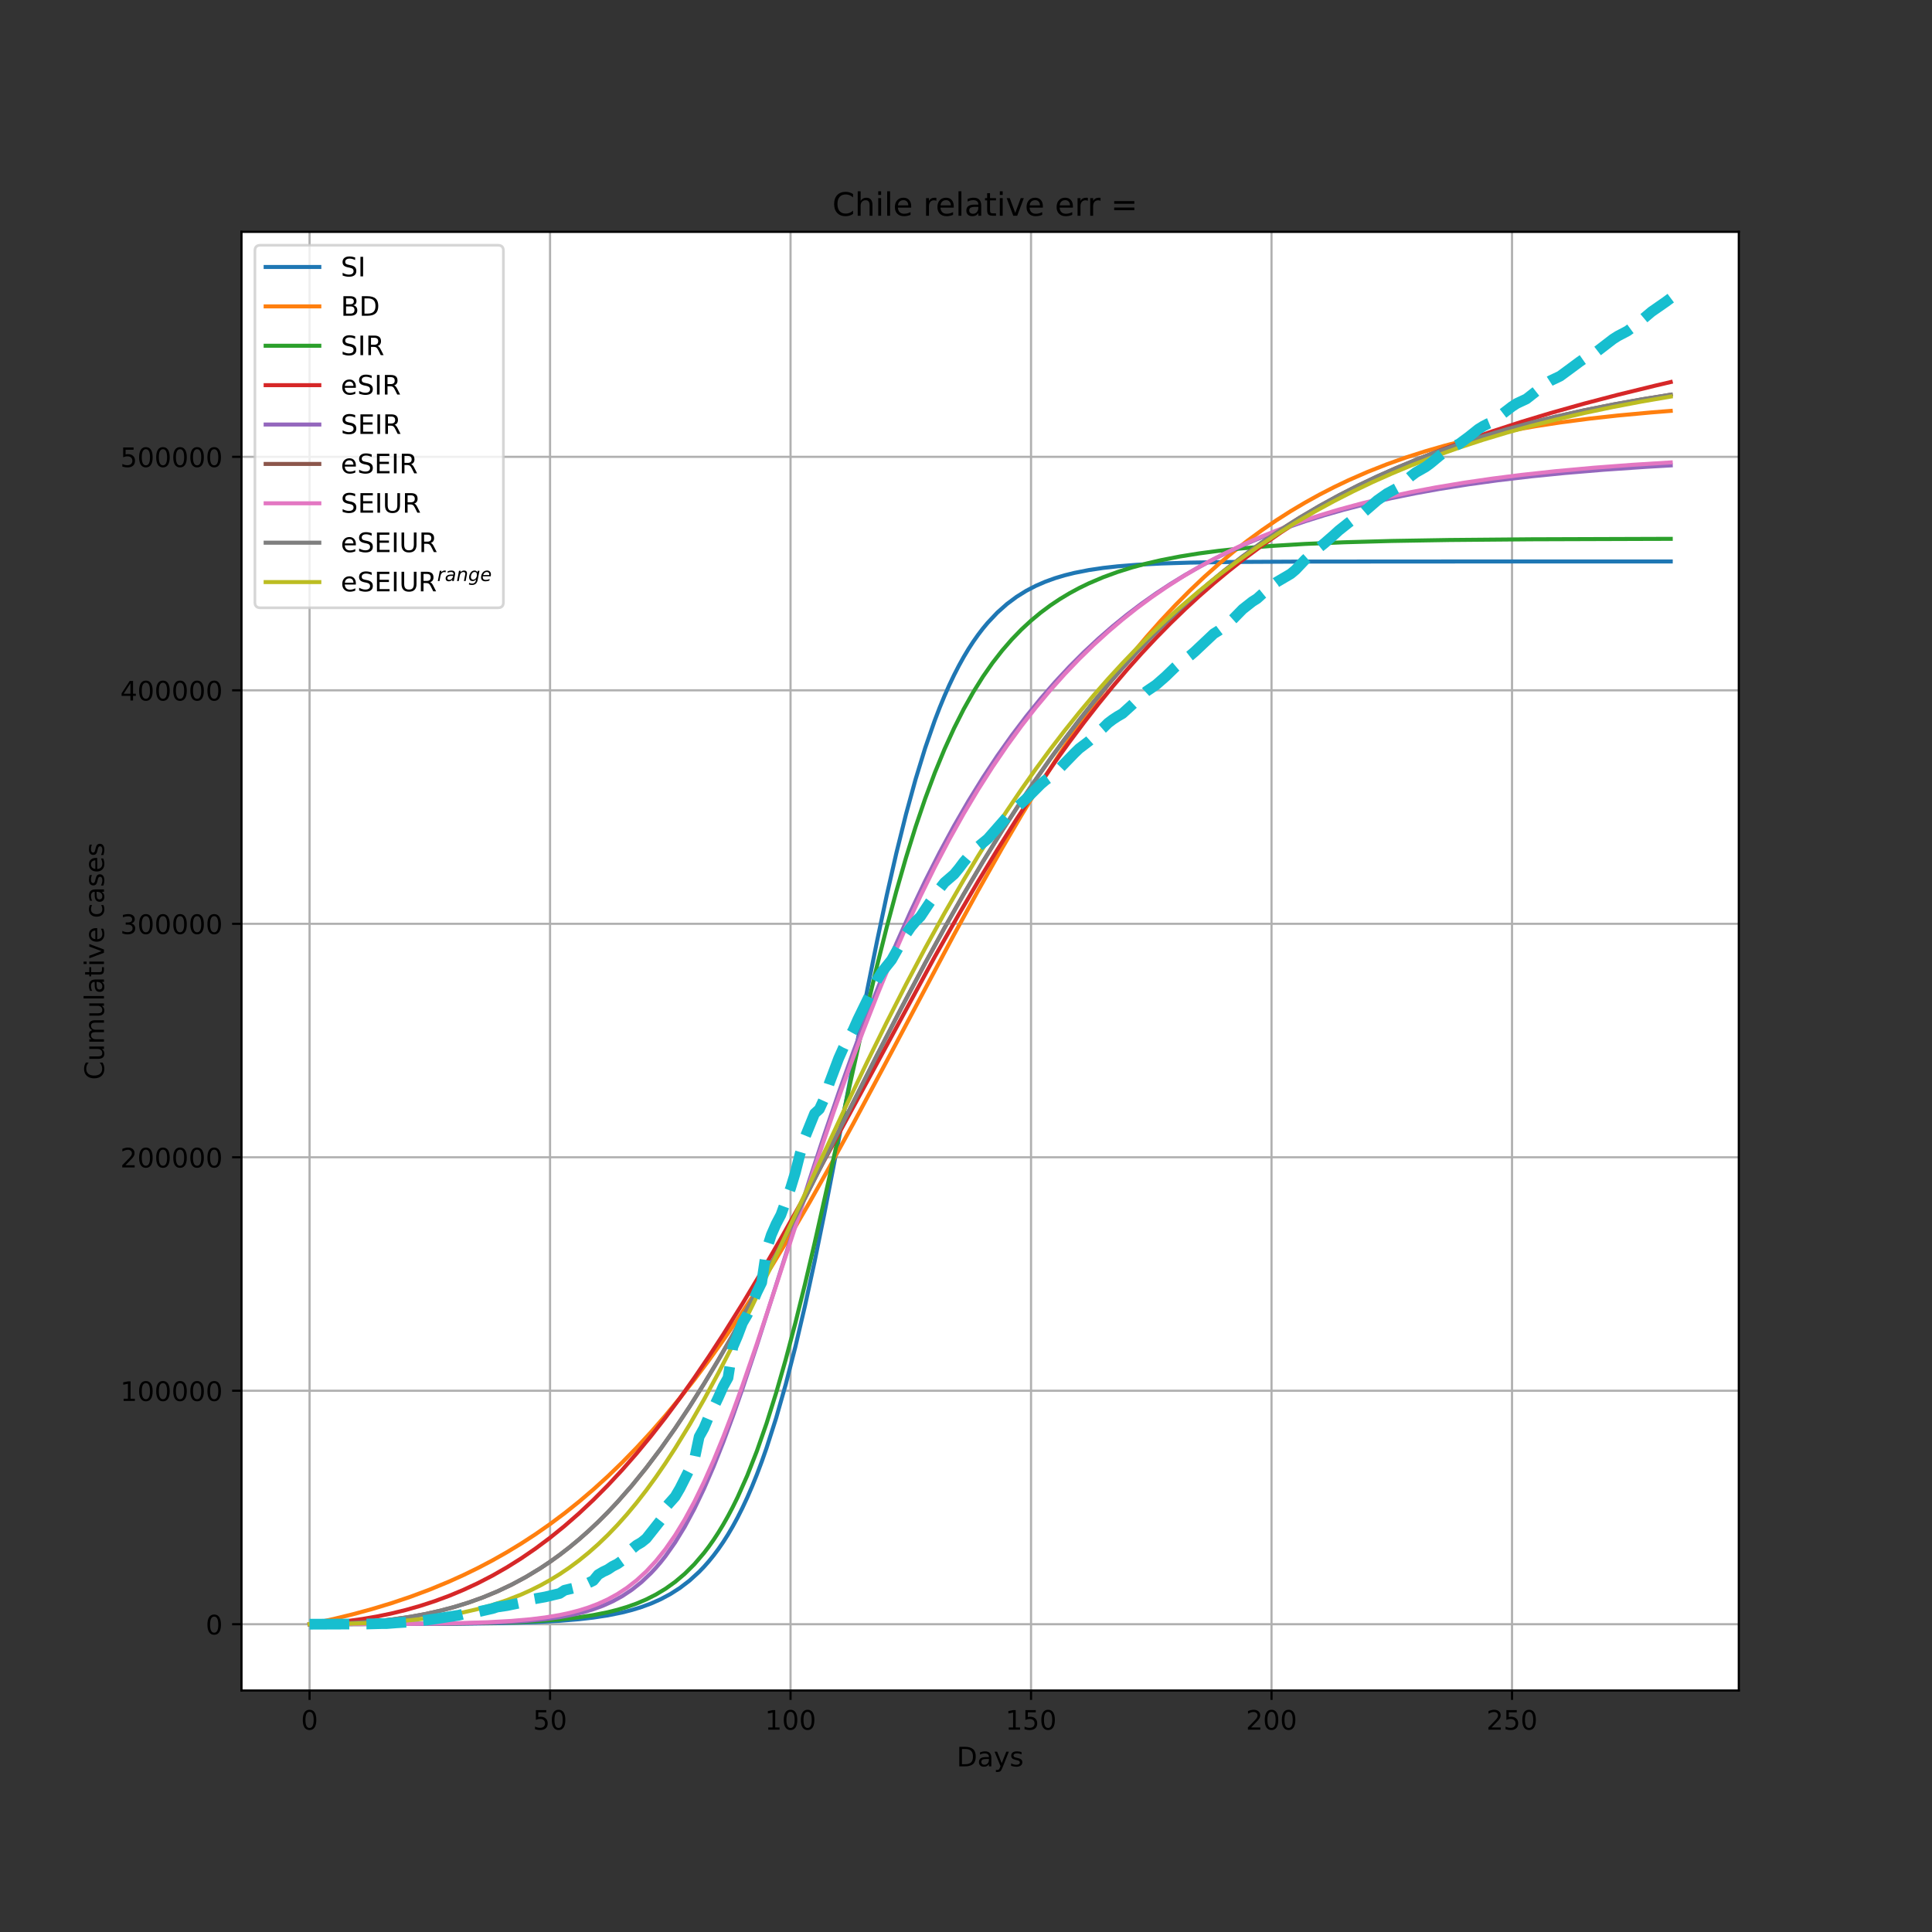 <?xml version="1.0" encoding="utf-8" standalone="no"?>
<!DOCTYPE svg PUBLIC "-//W3C//DTD SVG 1.1//EN"
  "http://www.w3.org/Graphics/SVG/1.1/DTD/svg11.dtd">
<!-- Created with matplotlib (https://matplotlib.org/) -->
<svg height="720pt" version="1.1" viewBox="0 0 720 720" width="720pt" xmlns="http://www.w3.org/2000/svg" xmlns:xlink="http://www.w3.org/1999/xlink">
 <rect x="0" y="0" width="720" height="720" fill="#333333" stroke="none"/>
 <defs>
  <style type="text/css">*{stroke-linecap:butt;stroke-linejoin:round;}</style>
 </defs>
 <g id="figure_1">
  <g id="patch_1">
   <path d="M 0 720 
L 720 720 
L 720 0 
L 0 0 
z
" style="fill:none;"/>
  </g>
  <g id="axes_1">
   <g id="patch_2">
    <path d="M 90 630 
L 648 630 
L 648 86.4 
L 90 86.4 
z
" style="fill:#ffffff;"/>
   </g>
   <g id="matplotlib.axis_1">
    <g id="xtick_1">
     <g id="line2d_1">
      <path clip-path="url(#pf7edc4fdec)" d="M 115.364 630 
L 115.364 86.4 
" style="fill:none;stroke:#b0b0b0;stroke-linecap:square;stroke-width:0.8;"/>
     </g>
     <g id="line2d_2">
      <defs>
       <path d="M 0 0 
L 0 3.5 
" id="m5876a53a1b" style="stroke:#000000;stroke-width:0.8;"/>
      </defs>
      <g>
       <use style="stroke:#000000;stroke-width:0.8;" x="115.364" xlink:href="#m5876a53a1b" y="630"/>
      </g>
     </g>
     <g id="text_1">
      <!-- 0 -->
      <g transform="translate(112.182 644.598)scale(0.1 -0.1)">
       <defs>
        <path d="M 31.781 66.406 
Q 24.172 66.406 20.328 58.906 
Q 16.5 51.422 16.5 36.375 
Q 16.5 21.391 20.328 13.891 
Q 24.172 6.391 31.781 6.391 
Q 39.453 6.391 43.281 13.891 
Q 47.125 21.391 47.125 36.375 
Q 47.125 51.422 43.281 58.906 
Q 39.453 66.406 31.781 66.406 
z
M 31.781 74.219 
Q 44.047 74.219 50.516 64.516 
Q 56.984 54.828 56.984 36.375 
Q 56.984 17.969 50.516 8.266 
Q 44.047 -1.422 31.781 -1.422 
Q 19.531 -1.422 13.062 8.266 
Q 6.594 17.969 6.594 36.375 
Q 6.594 54.828 13.062 64.516 
Q 19.531 74.219 31.781 74.219 
z
" id="DejaVuSans-48"/>
       </defs>
       <use xlink:href="#DejaVuSans-48"/>
      </g>
     </g>
    </g>
    <g id="xtick_2">
     <g id="line2d_3">
      <path clip-path="url(#pf7edc4fdec)" d="M 204.988 630 
L 204.988 86.4 
" style="fill:none;stroke:#b0b0b0;stroke-linecap:square;stroke-width:0.8;"/>
     </g>
     <g id="line2d_4">
      <g>
       <use style="stroke:#000000;stroke-width:0.8;" x="204.988" xlink:href="#m5876a53a1b" y="630"/>
      </g>
     </g>
     <g id="text_2">
      <!-- 50 -->
      <g transform="translate(198.625 644.598)scale(0.1 -0.1)">
       <defs>
        <path d="M 10.797 72.906 
L 49.516 72.906 
L 49.516 64.594 
L 19.828 64.594 
L 19.828 46.734 
Q 21.969 47.469 24.109 47.828 
Q 26.266 48.188 28.422 48.188 
Q 40.625 48.188 47.75 41.5 
Q 54.891 34.812 54.891 23.391 
Q 54.891 11.625 47.562 5.094 
Q 40.234 -1.422 26.906 -1.422 
Q 22.312 -1.422 17.547 -0.641 
Q 12.797 0.141 7.719 1.703 
L 7.719 11.625 
Q 12.109 9.234 16.797 8.062 
Q 21.484 6.891 26.703 6.891 
Q 35.156 6.891 40.078 11.328 
Q 45.016 15.766 45.016 23.391 
Q 45.016 31 40.078 35.438 
Q 35.156 39.891 26.703 39.891 
Q 22.75 39.891 18.812 39.016 
Q 14.891 38.141 10.797 36.281 
z
" id="DejaVuSans-53"/>
       </defs>
       <use xlink:href="#DejaVuSans-53"/>
       <use x="63.623" xlink:href="#DejaVuSans-48"/>
      </g>
     </g>
    </g>
    <g id="xtick_3">
     <g id="line2d_5">
      <path clip-path="url(#pf7edc4fdec)" d="M 294.612 630 
L 294.612 86.4 
" style="fill:none;stroke:#b0b0b0;stroke-linecap:square;stroke-width:0.8;"/>
     </g>
     <g id="line2d_6">
      <g>
       <use style="stroke:#000000;stroke-width:0.8;" x="294.612" xlink:href="#m5876a53a1b" y="630"/>
      </g>
     </g>
     <g id="text_3">
      <!-- 100 -->
      <g transform="translate(285.068 644.598)scale(0.1 -0.1)">
       <defs>
        <path d="M 12.406 8.297 
L 28.516 8.297 
L 28.516 63.922 
L 10.984 60.406 
L 10.984 69.391 
L 28.422 72.906 
L 38.281 72.906 
L 38.281 8.297 
L 54.391 8.297 
L 54.391 0 
L 12.406 0 
z
" id="DejaVuSans-49"/>
       </defs>
       <use xlink:href="#DejaVuSans-49"/>
       <use x="63.623" xlink:href="#DejaVuSans-48"/>
       <use x="127.246" xlink:href="#DejaVuSans-48"/>
      </g>
     </g>
    </g>
    <g id="xtick_4">
     <g id="line2d_7">
      <path clip-path="url(#pf7edc4fdec)" d="M 384.236 630 
L 384.236 86.4 
" style="fill:none;stroke:#b0b0b0;stroke-linecap:square;stroke-width:0.8;"/>
     </g>
     <g id="line2d_8">
      <g>
       <use style="stroke:#000000;stroke-width:0.8;" x="384.236" xlink:href="#m5876a53a1b" y="630"/>
      </g>
     </g>
     <g id="text_4">
      <!-- 150 -->
      <g transform="translate(374.692 644.598)scale(0.1 -0.1)">
       <use xlink:href="#DejaVuSans-49"/>
       <use x="63.623" xlink:href="#DejaVuSans-53"/>
       <use x="127.246" xlink:href="#DejaVuSans-48"/>
      </g>
     </g>
    </g>
    <g id="xtick_5">
     <g id="line2d_9">
      <path clip-path="url(#pf7edc4fdec)" d="M 473.86 630 
L 473.86 86.4 
" style="fill:none;stroke:#b0b0b0;stroke-linecap:square;stroke-width:0.8;"/>
     </g>
     <g id="line2d_10">
      <g>
       <use style="stroke:#000000;stroke-width:0.8;" x="473.86" xlink:href="#m5876a53a1b" y="630"/>
      </g>
     </g>
     <g id="text_5">
      <!-- 200 -->
      <g transform="translate(464.317 644.598)scale(0.1 -0.1)">
       <defs>
        <path d="M 19.188 8.297 
L 53.609 8.297 
L 53.609 0 
L 7.328 0 
L 7.328 8.297 
Q 12.938 14.109 22.625 23.891 
Q 32.328 33.688 34.812 36.531 
Q 39.547 41.844 41.422 45.531 
Q 43.312 49.219 43.312 52.781 
Q 43.312 58.594 39.234 62.25 
Q 35.156 65.922 28.609 65.922 
Q 23.969 65.922 18.812 64.312 
Q 13.672 62.703 7.812 59.422 
L 7.812 69.391 
Q 13.766 71.781 18.938 73 
Q 24.125 74.219 28.422 74.219 
Q 39.75 74.219 46.484 68.547 
Q 53.219 62.891 53.219 53.422 
Q 53.219 48.922 51.531 44.891 
Q 49.859 40.875 45.406 35.406 
Q 44.188 33.984 37.641 27.219 
Q 31.109 20.453 19.188 8.297 
z
" id="DejaVuSans-50"/>
       </defs>
       <use xlink:href="#DejaVuSans-50"/>
       <use x="63.623" xlink:href="#DejaVuSans-48"/>
       <use x="127.246" xlink:href="#DejaVuSans-48"/>
      </g>
     </g>
    </g>
    <g id="xtick_6">
     <g id="line2d_11">
      <path clip-path="url(#pf7edc4fdec)" d="M 563.484 630 
L 563.484 86.4 
" style="fill:none;stroke:#b0b0b0;stroke-linecap:square;stroke-width:0.8;"/>
     </g>
     <g id="line2d_12">
      <g>
       <use style="stroke:#000000;stroke-width:0.8;" x="563.484" xlink:href="#m5876a53a1b" y="630"/>
      </g>
     </g>
     <g id="text_6">
      <!-- 250 -->
      <g transform="translate(553.941 644.598)scale(0.1 -0.1)">
       <use xlink:href="#DejaVuSans-50"/>
       <use x="63.623" xlink:href="#DejaVuSans-53"/>
       <use x="127.246" xlink:href="#DejaVuSans-48"/>
      </g>
     </g>
    </g>
    <g id="text_7">
     <!-- Days -->
     <g transform="translate(356.522 658.277)scale(0.1 -0.1)">
      <defs>
       <path d="M 19.672 64.797 
L 19.672 8.109 
L 31.594 8.109 
Q 46.688 8.109 53.688 14.938 
Q 60.688 21.781 60.688 36.531 
Q 60.688 51.172 53.688 57.984 
Q 46.688 64.797 31.594 64.797 
z
M 9.812 72.906 
L 30.078 72.906 
Q 51.266 72.906 61.172 64.094 
Q 71.094 55.281 71.094 36.531 
Q 71.094 17.672 61.125 8.828 
Q 51.172 0 30.078 0 
L 9.812 0 
z
" id="DejaVuSans-68"/>
       <path d="M 34.281 27.484 
Q 23.391 27.484 19.188 25 
Q 14.984 22.516 14.984 16.5 
Q 14.984 11.719 18.141 8.906 
Q 21.297 6.109 26.703 6.109 
Q 34.188 6.109 38.703 11.406 
Q 43.219 16.703 43.219 25.484 
L 43.219 27.484 
z
M 52.203 31.203 
L 52.203 0 
L 43.219 0 
L 43.219 8.297 
Q 40.141 3.328 35.547 0.953 
Q 30.953 -1.422 24.312 -1.422 
Q 15.922 -1.422 10.953 3.297 
Q 6 8.016 6 15.922 
Q 6 25.141 12.172 29.828 
Q 18.359 34.516 30.609 34.516 
L 43.219 34.516 
L 43.219 35.406 
Q 43.219 41.609 39.141 45 
Q 35.062 48.391 27.688 48.391 
Q 23 48.391 18.547 47.266 
Q 14.109 46.141 10.016 43.891 
L 10.016 52.203 
Q 14.938 54.109 19.578 55.047 
Q 24.219 56 28.609 56 
Q 40.484 56 46.344 49.844 
Q 52.203 43.703 52.203 31.203 
z
" id="DejaVuSans-97"/>
       <path d="M 32.172 -5.078 
Q 28.375 -14.844 24.75 -17.812 
Q 21.141 -20.797 15.094 -20.797 
L 7.906 -20.797 
L 7.906 -13.281 
L 13.188 -13.281 
Q 16.891 -13.281 18.938 -11.516 
Q 21 -9.766 23.484 -3.219 
L 25.094 0.875 
L 2.984 54.688 
L 12.5 54.688 
L 29.594 11.922 
L 46.688 54.688 
L 56.203 54.688 
z
" id="DejaVuSans-121"/>
       <path d="M 44.281 53.078 
L 44.281 44.578 
Q 40.484 46.531 36.375 47.5 
Q 32.281 48.484 27.875 48.484 
Q 21.188 48.484 17.844 46.438 
Q 14.5 44.391 14.5 40.281 
Q 14.5 37.156 16.891 35.375 
Q 19.281 33.594 26.516 31.984 
L 29.594 31.297 
Q 39.156 29.25 43.188 25.516 
Q 47.219 21.781 47.219 15.094 
Q 47.219 7.469 41.188 3.016 
Q 35.156 -1.422 24.609 -1.422 
Q 20.219 -1.422 15.453 -0.562 
Q 10.688 0.297 5.422 2 
L 5.422 11.281 
Q 10.406 8.688 15.234 7.391 
Q 20.062 6.109 24.812 6.109 
Q 31.156 6.109 34.562 8.281 
Q 37.984 10.453 37.984 14.406 
Q 37.984 18.062 35.516 20.016 
Q 33.062 21.969 24.703 23.781 
L 21.578 24.516 
Q 13.234 26.266 9.516 29.906 
Q 5.812 33.547 5.812 39.891 
Q 5.812 47.609 11.281 51.797 
Q 16.75 56 26.812 56 
Q 31.781 56 36.172 55.266 
Q 40.578 54.547 44.281 53.078 
z
" id="DejaVuSans-115"/>
      </defs>
      <use xlink:href="#DejaVuSans-68"/>
      <use x="77.002" xlink:href="#DejaVuSans-97"/>
      <use x="138.281" xlink:href="#DejaVuSans-121"/>
      <use x="197.461" xlink:href="#DejaVuSans-115"/>
     </g>
    </g>
   </g>
   <g id="matplotlib.axis_2">
    <g id="ytick_1">
     <g id="line2d_13">
      <path clip-path="url(#pf7edc4fdec)" d="M 90 605.3 
L 648 605.3 
" style="fill:none;stroke:#b0b0b0;stroke-linecap:square;stroke-width:0.8;"/>
     </g>
     <g id="line2d_14">
      <defs>
       <path d="M 0 0 
L -3.5 0 
" id="m67ae968be5" style="stroke:#000000;stroke-width:0.8;"/>
      </defs>
      <g>
       <use style="stroke:#000000;stroke-width:0.8;" x="90" xlink:href="#m67ae968be5" y="605.3"/>
      </g>
     </g>
     <g id="text_8">
      <!-- 0 -->
      <g transform="translate(76.638 609.099)scale(0.1 -0.1)">
       <use xlink:href="#DejaVuSans-48"/>
      </g>
     </g>
    </g>
    <g id="ytick_2">
     <g id="line2d_15">
      <path clip-path="url(#pf7edc4fdec)" d="M 90 518.29 
L 648 518.29 
" style="fill:none;stroke:#b0b0b0;stroke-linecap:square;stroke-width:0.8;"/>
     </g>
     <g id="line2d_16">
      <g>
       <use style="stroke:#000000;stroke-width:0.8;" x="90" xlink:href="#m67ae968be5" y="518.29"/>
      </g>
     </g>
     <g id="text_9">
      <!-- 100000 -->
      <g transform="translate(44.825 522.089)scale(0.1 -0.1)">
       <use xlink:href="#DejaVuSans-49"/>
       <use x="63.623" xlink:href="#DejaVuSans-48"/>
       <use x="127.246" xlink:href="#DejaVuSans-48"/>
       <use x="190.869" xlink:href="#DejaVuSans-48"/>
       <use x="254.492" xlink:href="#DejaVuSans-48"/>
       <use x="318.115" xlink:href="#DejaVuSans-48"/>
      </g>
     </g>
    </g>
    <g id="ytick_3">
     <g id="line2d_17">
      <path clip-path="url(#pf7edc4fdec)" d="M 90 431.281 
L 648 431.281 
" style="fill:none;stroke:#b0b0b0;stroke-linecap:square;stroke-width:0.8;"/>
     </g>
     <g id="line2d_18">
      <g>
       <use style="stroke:#000000;stroke-width:0.8;" x="90" xlink:href="#m67ae968be5" y="431.281"/>
      </g>
     </g>
     <g id="text_10">
      <!-- 200000 -->
      <g transform="translate(44.825 435.08)scale(0.1 -0.1)">
       <use xlink:href="#DejaVuSans-50"/>
       <use x="63.623" xlink:href="#DejaVuSans-48"/>
       <use x="127.246" xlink:href="#DejaVuSans-48"/>
       <use x="190.869" xlink:href="#DejaVuSans-48"/>
       <use x="254.492" xlink:href="#DejaVuSans-48"/>
       <use x="318.115" xlink:href="#DejaVuSans-48"/>
      </g>
     </g>
    </g>
    <g id="ytick_4">
     <g id="line2d_19">
      <path clip-path="url(#pf7edc4fdec)" d="M 90 344.272 
L 648 344.272 
" style="fill:none;stroke:#b0b0b0;stroke-linecap:square;stroke-width:0.8;"/>
     </g>
     <g id="line2d_20">
      <g>
       <use style="stroke:#000000;stroke-width:0.8;" x="90" xlink:href="#m67ae968be5" y="344.272"/>
      </g>
     </g>
     <g id="text_11">
      <!-- 300000 -->
      <g transform="translate(44.825 348.071)scale(0.1 -0.1)">
       <defs>
        <path d="M 40.578 39.312 
Q 47.656 37.797 51.625 33 
Q 55.609 28.219 55.609 21.188 
Q 55.609 10.406 48.188 4.484 
Q 40.766 -1.422 27.094 -1.422 
Q 22.516 -1.422 17.656 -0.516 
Q 12.797 0.391 7.625 2.203 
L 7.625 11.719 
Q 11.719 9.328 16.594 8.109 
Q 21.484 6.891 26.812 6.891 
Q 36.078 6.891 40.938 10.547 
Q 45.797 14.203 45.797 21.188 
Q 45.797 27.641 41.281 31.266 
Q 36.766 34.906 28.719 34.906 
L 20.219 34.906 
L 20.219 43.016 
L 29.109 43.016 
Q 36.375 43.016 40.234 45.922 
Q 44.094 48.828 44.094 54.297 
Q 44.094 59.906 40.109 62.906 
Q 36.141 65.922 28.719 65.922 
Q 24.656 65.922 20.016 65.031 
Q 15.375 64.156 9.812 62.312 
L 9.812 71.094 
Q 15.438 72.656 20.344 73.438 
Q 25.25 74.219 29.594 74.219 
Q 40.828 74.219 47.359 69.109 
Q 53.906 64.016 53.906 55.328 
Q 53.906 49.266 50.438 45.094 
Q 46.969 40.922 40.578 39.312 
z
" id="DejaVuSans-51"/>
       </defs>
       <use xlink:href="#DejaVuSans-51"/>
       <use x="63.623" xlink:href="#DejaVuSans-48"/>
       <use x="127.246" xlink:href="#DejaVuSans-48"/>
       <use x="190.869" xlink:href="#DejaVuSans-48"/>
       <use x="254.492" xlink:href="#DejaVuSans-48"/>
       <use x="318.115" xlink:href="#DejaVuSans-48"/>
      </g>
     </g>
    </g>
    <g id="ytick_5">
     <g id="line2d_21">
      <path clip-path="url(#pf7edc4fdec)" d="M 90 257.262 
L 648 257.262 
" style="fill:none;stroke:#b0b0b0;stroke-linecap:square;stroke-width:0.8;"/>
     </g>
     <g id="line2d_22">
      <g>
       <use style="stroke:#000000;stroke-width:0.8;" x="90" xlink:href="#m67ae968be5" y="257.262"/>
      </g>
     </g>
     <g id="text_12">
      <!-- 400000 -->
      <g transform="translate(44.825 261.061)scale(0.1 -0.1)">
       <defs>
        <path d="M 37.797 64.312 
L 12.891 25.391 
L 37.797 25.391 
z
M 35.203 72.906 
L 47.609 72.906 
L 47.609 25.391 
L 58.016 25.391 
L 58.016 17.188 
L 47.609 17.188 
L 47.609 0 
L 37.797 0 
L 37.797 17.188 
L 4.891 17.188 
L 4.891 26.703 
z
" id="DejaVuSans-52"/>
       </defs>
       <use xlink:href="#DejaVuSans-52"/>
       <use x="63.623" xlink:href="#DejaVuSans-48"/>
       <use x="127.246" xlink:href="#DejaVuSans-48"/>
       <use x="190.869" xlink:href="#DejaVuSans-48"/>
       <use x="254.492" xlink:href="#DejaVuSans-48"/>
       <use x="318.115" xlink:href="#DejaVuSans-48"/>
      </g>
     </g>
    </g>
    <g id="ytick_6">
     <g id="line2d_23">
      <path clip-path="url(#pf7edc4fdec)" d="M 90 170.253 
L 648 170.253 
" style="fill:none;stroke:#b0b0b0;stroke-linecap:square;stroke-width:0.8;"/>
     </g>
     <g id="line2d_24">
      <g>
       <use style="stroke:#000000;stroke-width:0.8;" x="90" xlink:href="#m67ae968be5" y="170.253"/>
      </g>
     </g>
     <g id="text_13">
      <!-- 500000 -->
      <g transform="translate(44.825 174.052)scale(0.1 -0.1)">
       <use xlink:href="#DejaVuSans-53"/>
       <use x="63.623" xlink:href="#DejaVuSans-48"/>
       <use x="127.246" xlink:href="#DejaVuSans-48"/>
       <use x="190.869" xlink:href="#DejaVuSans-48"/>
       <use x="254.492" xlink:href="#DejaVuSans-48"/>
       <use x="318.115" xlink:href="#DejaVuSans-48"/>
      </g>
     </g>
    </g>
    <g id="text_14">
     <!-- Cumulative cases -->
     <g transform="translate(38.745 402.426)rotate(-90)scale(0.1 -0.1)">
      <defs>
       <path d="M 64.406 67.281 
L 64.406 56.891 
Q 59.422 61.531 53.781 63.812 
Q 48.141 66.109 41.797 66.109 
Q 29.297 66.109 22.656 58.469 
Q 16.016 50.828 16.016 36.375 
Q 16.016 21.969 22.656 14.328 
Q 29.297 6.688 41.797 6.688 
Q 48.141 6.688 53.781 8.984 
Q 59.422 11.281 64.406 15.922 
L 64.406 5.609 
Q 59.234 2.094 53.438 0.328 
Q 47.656 -1.422 41.219 -1.422 
Q 24.656 -1.422 15.125 8.703 
Q 5.609 18.844 5.609 36.375 
Q 5.609 53.953 15.125 64.078 
Q 24.656 74.219 41.219 74.219 
Q 47.75 74.219 53.531 72.484 
Q 59.328 70.75 64.406 67.281 
z
" id="DejaVuSans-67"/>
       <path d="M 8.5 21.578 
L 8.5 54.688 
L 17.484 54.688 
L 17.484 21.922 
Q 17.484 14.156 20.5 10.266 
Q 23.531 6.391 29.594 6.391 
Q 36.859 6.391 41.078 11.031 
Q 45.312 15.672 45.312 23.688 
L 45.312 54.688 
L 54.297 54.688 
L 54.297 0 
L 45.312 0 
L 45.312 8.406 
Q 42.047 3.422 37.719 1 
Q 33.406 -1.422 27.688 -1.422 
Q 18.266 -1.422 13.375 4.438 
Q 8.5 10.297 8.5 21.578 
z
M 31.109 56 
z
" id="DejaVuSans-117"/>
       <path d="M 52 44.188 
Q 55.375 50.25 60.062 53.125 
Q 64.75 56 71.094 56 
Q 79.641 56 84.281 50.016 
Q 88.922 44.047 88.922 33.016 
L 88.922 0 
L 79.891 0 
L 79.891 32.719 
Q 79.891 40.578 77.094 44.375 
Q 74.312 48.188 68.609 48.188 
Q 61.625 48.188 57.562 43.547 
Q 53.516 38.922 53.516 30.906 
L 53.516 0 
L 44.484 0 
L 44.484 32.719 
Q 44.484 40.625 41.703 44.406 
Q 38.922 48.188 33.109 48.188 
Q 26.219 48.188 22.156 43.531 
Q 18.109 38.875 18.109 30.906 
L 18.109 0 
L 9.078 0 
L 9.078 54.688 
L 18.109 54.688 
L 18.109 46.188 
Q 21.188 51.219 25.484 53.609 
Q 29.781 56 35.688 56 
Q 41.656 56 45.828 52.969 
Q 50 49.953 52 44.188 
z
" id="DejaVuSans-109"/>
       <path d="M 9.422 75.984 
L 18.406 75.984 
L 18.406 0 
L 9.422 0 
z
" id="DejaVuSans-108"/>
       <path d="M 18.312 70.219 
L 18.312 54.688 
L 36.812 54.688 
L 36.812 47.703 
L 18.312 47.703 
L 18.312 18.016 
Q 18.312 11.328 20.141 9.422 
Q 21.969 7.516 27.594 7.516 
L 36.812 7.516 
L 36.812 0 
L 27.594 0 
Q 17.188 0 13.234 3.875 
Q 9.281 7.766 9.281 18.016 
L 9.281 47.703 
L 2.688 47.703 
L 2.688 54.688 
L 9.281 54.688 
L 9.281 70.219 
z
" id="DejaVuSans-116"/>
       <path d="M 9.422 54.688 
L 18.406 54.688 
L 18.406 0 
L 9.422 0 
z
M 9.422 75.984 
L 18.406 75.984 
L 18.406 64.594 
L 9.422 64.594 
z
" id="DejaVuSans-105"/>
       <path d="M 2.984 54.688 
L 12.5 54.688 
L 29.594 8.797 
L 46.688 54.688 
L 56.203 54.688 
L 35.688 0 
L 23.484 0 
z
" id="DejaVuSans-118"/>
       <path d="M 56.203 29.594 
L 56.203 25.203 
L 14.891 25.203 
Q 15.484 15.922 20.484 11.062 
Q 25.484 6.203 34.422 6.203 
Q 39.594 6.203 44.453 7.469 
Q 49.312 8.734 54.109 11.281 
L 54.109 2.781 
Q 49.266 0.734 44.188 -0.344 
Q 39.109 -1.422 33.891 -1.422 
Q 20.797 -1.422 13.156 6.188 
Q 5.516 13.812 5.516 26.812 
Q 5.516 40.234 12.766 48.109 
Q 20.016 56 32.328 56 
Q 43.359 56 49.781 48.891 
Q 56.203 41.797 56.203 29.594 
z
M 47.219 32.234 
Q 47.125 39.594 43.094 43.984 
Q 39.062 48.391 32.422 48.391 
Q 24.906 48.391 20.391 44.141 
Q 15.875 39.891 15.188 32.172 
z
" id="DejaVuSans-101"/>
       <path id="DejaVuSans-32"/>
       <path d="M 48.781 52.594 
L 48.781 44.188 
Q 44.969 46.297 41.141 47.344 
Q 37.312 48.391 33.406 48.391 
Q 24.656 48.391 19.812 42.844 
Q 14.984 37.312 14.984 27.297 
Q 14.984 17.281 19.812 11.734 
Q 24.656 6.203 33.406 6.203 
Q 37.312 6.203 41.141 7.25 
Q 44.969 8.297 48.781 10.406 
L 48.781 2.094 
Q 45.016 0.344 40.984 -0.531 
Q 36.969 -1.422 32.422 -1.422 
Q 20.062 -1.422 12.781 6.344 
Q 5.516 14.109 5.516 27.297 
Q 5.516 40.672 12.859 48.328 
Q 20.219 56 33.016 56 
Q 37.156 56 41.109 55.141 
Q 45.062 54.297 48.781 52.594 
z
" id="DejaVuSans-99"/>
      </defs>
      <use xlink:href="#DejaVuSans-67"/>
      <use x="69.824" xlink:href="#DejaVuSans-117"/>
      <use x="133.203" xlink:href="#DejaVuSans-109"/>
      <use x="230.615" xlink:href="#DejaVuSans-117"/>
      <use x="293.994" xlink:href="#DejaVuSans-108"/>
      <use x="321.777" xlink:href="#DejaVuSans-97"/>
      <use x="383.057" xlink:href="#DejaVuSans-116"/>
      <use x="422.266" xlink:href="#DejaVuSans-105"/>
      <use x="450.049" xlink:href="#DejaVuSans-118"/>
      <use x="509.229" xlink:href="#DejaVuSans-101"/>
      <use x="570.752" xlink:href="#DejaVuSans-32"/>
      <use x="602.539" xlink:href="#DejaVuSans-99"/>
      <use x="657.52" xlink:href="#DejaVuSans-97"/>
      <use x="718.799" xlink:href="#DejaVuSans-115"/>
      <use x="770.898" xlink:href="#DejaVuSans-101"/>
      <use x="832.422" xlink:href="#DejaVuSans-115"/>
     </g>
    </g>
   </g>
   <g id="line2d_25">
    <path clip-path="url(#pf7edc4fdec)" d="M 115.364 605.291 
L 167.346 605.159 
L 187.063 604.897 
L 199.61 604.513 
L 208.573 604.03 
L 215.743 603.439 
L 221.12 602.823 
L 226.498 602.005 
L 231.875 600.919 
L 235.46 600.005 
L 239.045 598.904 
L 242.63 597.578 
L 246.215 595.984 
L 249.8 594.07 
L 253.385 591.778 
L 256.97 589.036 
L 260.555 585.768 
L 262.347 583.908 
L 264.14 581.883 
L 265.932 579.679 
L 267.725 577.283 
L 269.517 574.682 
L 271.31 571.86 
L 273.102 568.805 
L 274.895 565.502 
L 276.687 561.935 
L 278.48 558.091 
L 280.272 553.956 
L 282.065 549.517 
L 283.857 544.761 
L 285.65 539.679 
L 289.235 528.496 
L 292.819 515.924 
L 296.404 501.96 
L 299.989 486.658 
L 303.574 470.137 
L 307.159 452.581 
L 312.537 424.869 
L 323.292 368.458 
L 326.877 350.589 
L 330.462 333.672 
L 334.047 317.916 
L 337.632 303.463 
L 341.217 290.39 
L 344.801 278.712 
L 348.386 268.4 
L 350.179 263.735 
L 351.971 259.383 
L 353.764 255.332 
L 355.556 251.568 
L 357.349 248.077 
L 359.141 244.846 
L 360.934 241.858 
L 362.726 239.101 
L 364.519 236.559 
L 366.311 234.219 
L 368.104 232.066 
L 371.689 228.275 
L 375.274 225.086 
L 378.859 222.413 
L 382.444 220.178 
L 386.029 218.313 
L 389.614 216.76 
L 393.199 215.468 
L 396.783 214.396 
L 400.368 213.506 
L 405.746 212.448 
L 411.123 211.651 
L 416.501 211.051 
L 423.671 210.476 
L 432.633 210.007 
L 443.388 209.672 
L 459.52 209.423 
L 486.408 209.284 
L 554.522 209.242 
L 622.636 209.241 
L 622.636 209.241 
" style="fill:none;stroke:#1f77b4;stroke-linecap:square;stroke-width:1.5;"/>
   </g>
   <g id="line2d_26">
    <path clip-path="url(#pf7edc4fdec)" d="M 115.364 605.291 
L 124.326 603.348 
L 131.496 601.593 
L 138.666 599.64 
L 145.836 597.467 
L 153.006 595.054 
L 160.176 592.376 
L 167.346 589.409 
L 172.723 586.977 
L 178.101 584.356 
L 183.478 581.534 
L 188.855 578.498 
L 194.233 575.235 
L 199.61 571.734 
L 204.988 567.981 
L 210.365 563.964 
L 215.743 559.67 
L 221.12 555.089 
L 226.498 550.208 
L 231.875 545.018 
L 237.252 539.509 
L 242.63 533.674 
L 248.007 527.507 
L 253.385 521.004 
L 258.762 514.162 
L 264.14 506.983 
L 269.517 499.469 
L 274.895 491.627 
L 280.272 483.466 
L 287.442 472.11 
L 294.612 460.249 
L 301.782 447.931 
L 308.952 435.217 
L 317.914 418.871 
L 330.462 395.42 
L 355.556 348.263 
L 364.519 331.906 
L 373.481 316.056 
L 380.651 303.831 
L 387.821 292.075 
L 394.991 280.833 
L 400.368 272.762 
L 405.746 265.013 
L 411.123 257.595 
L 416.501 250.512 
L 421.878 243.767 
L 427.256 237.36 
L 432.633 231.289 
L 438.011 225.548 
L 443.388 220.132 
L 448.765 215.031 
L 454.143 210.237 
L 459.52 205.739 
L 464.898 201.526 
L 470.275 197.585 
L 475.653 193.906 
L 481.03 190.474 
L 486.408 187.278 
L 491.785 184.304 
L 497.163 181.541 
L 502.54 178.975 
L 509.71 175.842 
L 516.88 173.012 
L 524.05 170.461 
L 531.22 168.162 
L 538.39 166.094 
L 545.56 164.235 
L 554.522 162.176 
L 563.484 160.379 
L 572.447 158.811 
L 581.409 157.445 
L 592.164 156.038 
L 602.919 154.848 
L 615.466 153.69 
L 622.636 153.124 
L 622.636 153.124 
" style="fill:none;stroke:#ff7f0e;stroke-linecap:square;stroke-width:1.5;"/>
   </g>
   <g id="line2d_27">
    <path clip-path="url(#pf7edc4fdec)" d="M 115.364 605.291 
L 160.176 605.157 
L 179.893 604.895 
L 192.44 604.523 
L 201.403 604.065 
L 208.573 603.513 
L 215.743 602.718 
L 221.12 601.9 
L 226.498 600.827 
L 230.083 599.932 
L 233.668 598.863 
L 237.252 597.585 
L 240.837 596.061 
L 244.422 594.246 
L 248.007 592.088 
L 251.592 589.53 
L 255.177 586.506 
L 258.762 582.941 
L 262.347 578.756 
L 264.14 576.404 
L 265.932 573.864 
L 267.725 571.125 
L 269.517 568.176 
L 271.31 565.006 
L 273.102 561.604 
L 274.895 557.959 
L 278.48 549.903 
L 282.065 540.771 
L 285.65 530.519 
L 289.235 519.131 
L 292.819 506.627 
L 296.404 493.073 
L 299.989 478.579 
L 303.574 463.298 
L 308.952 439.337 
L 321.499 382.637 
L 326.877 359.816 
L 330.462 345.533 
L 334.047 332.123 
L 337.632 319.648 
L 341.217 308.137 
L 344.801 297.588 
L 348.386 287.975 
L 351.971 279.257 
L 355.556 271.38 
L 359.141 264.282 
L 362.726 257.9 
L 366.311 252.17 
L 369.896 247.032 
L 373.481 242.427 
L 377.066 238.299 
L 380.651 234.601 
L 384.236 231.285 
L 387.821 228.311 
L 391.406 225.642 
L 394.991 223.246 
L 398.576 221.093 
L 402.161 219.156 
L 405.746 217.413 
L 411.123 215.118 
L 416.501 213.152 
L 421.878 211.466 
L 427.256 210.017 
L 432.633 208.771 
L 439.803 207.374 
L 446.973 206.226 
L 454.143 205.282 
L 463.105 204.331 
L 473.86 203.454 
L 486.408 202.701 
L 500.748 202.097 
L 518.672 201.599 
L 540.182 201.24 
L 570.654 200.977 
L 617.259 200.824 
L 622.636 200.815 
L 622.636 200.815 
" style="fill:none;stroke:#2ca02c;stroke-linecap:square;stroke-width:1.5;"/>
   </g>
   <g id="line2d_28">
    <path clip-path="url(#pf7edc4fdec)" d="M 115.364 605.291 
L 122.534 604.827 
L 129.704 604.09 
L 135.081 603.344 
L 140.458 602.42 
L 145.836 601.307 
L 151.213 599.993 
L 156.591 598.467 
L 161.968 596.716 
L 167.346 594.728 
L 172.723 592.488 
L 178.101 589.985 
L 183.478 587.205 
L 188.855 584.136 
L 194.233 580.764 
L 199.61 577.078 
L 204.988 573.066 
L 210.365 568.718 
L 215.743 564.024 
L 221.12 558.976 
L 226.498 553.568 
L 231.875 547.796 
L 237.252 541.656 
L 242.63 535.15 
L 248.007 528.28 
L 253.385 521.051 
L 258.762 513.473 
L 264.14 505.558 
L 269.517 497.319 
L 276.687 485.865 
L 283.857 473.923 
L 291.027 461.553 
L 299.989 445.598 
L 310.744 425.926 
L 348.386 356.514 
L 357.349 340.722 
L 364.519 328.481 
L 371.689 316.646 
L 378.859 305.256 
L 386.029 294.344 
L 393.199 283.931 
L 398.576 276.459 
L 403.953 269.28 
L 409.331 262.393 
L 414.708 255.799 
L 420.086 249.495 
L 425.463 243.474 
L 430.841 237.732 
L 436.218 232.262 
L 441.596 227.055 
L 446.973 222.102 
L 452.35 217.393 
L 457.728 212.92 
L 463.105 208.671 
L 470.275 203.338 
L 477.445 198.36 
L 484.615 193.715 
L 491.785 189.376 
L 498.955 185.322 
L 506.125 181.529 
L 513.295 177.978 
L 520.465 174.647 
L 529.427 170.765 
L 538.39 167.164 
L 547.352 163.814 
L 556.314 160.686 
L 567.069 157.191 
L 577.824 153.941 
L 590.372 150.415 
L 602.919 147.13 
L 617.259 143.623 
L 622.636 142.367 
L 622.636 142.367 
" style="fill:none;stroke:#d62728;stroke-linecap:square;stroke-width:1.5;"/>
   </g>
   <g id="line2d_29">
    <path clip-path="url(#pf7edc4fdec)" d="M 115.364 605.291 
L 158.383 605.179 
L 176.308 604.934 
L 187.063 604.591 
L 196.025 604.073 
L 203.195 603.401 
L 208.573 602.668 
L 213.95 601.661 
L 217.535 600.79 
L 221.12 599.717 
L 224.705 598.402 
L 228.29 596.793 
L 231.875 594.836 
L 235.46 592.467 
L 239.045 589.618 
L 242.63 586.215 
L 244.422 584.284 
L 246.215 582.187 
L 248.007 579.917 
L 251.592 574.827 
L 255.177 568.963 
L 258.762 562.292 
L 262.347 554.807 
L 265.932 546.531 
L 269.517 537.512 
L 273.102 527.827 
L 276.687 517.575 
L 282.065 501.38 
L 289.235 478.882 
L 301.782 439.346 
L 307.159 423.008 
L 312.537 407.272 
L 317.914 392.226 
L 323.292 377.923 
L 328.669 364.382 
L 334.047 351.606 
L 339.424 339.581 
L 344.801 328.285 
L 350.179 317.689 
L 355.556 307.762 
L 360.934 298.471 
L 366.311 289.78 
L 371.689 281.657 
L 377.066 274.068 
L 382.444 266.98 
L 387.821 260.364 
L 393.199 254.188 
L 398.576 248.426 
L 403.953 243.05 
L 409.331 238.035 
L 414.708 233.359 
L 420.086 228.998 
L 425.463 224.932 
L 430.841 221.141 
L 436.218 217.607 
L 441.596 214.312 
L 446.973 211.241 
L 452.35 208.379 
L 457.728 205.712 
L 464.898 202.435 
L 472.068 199.452 
L 479.238 196.737 
L 486.408 194.266 
L 493.578 192.017 
L 500.748 189.97 
L 509.71 187.669 
L 518.672 185.623 
L 527.635 183.804 
L 536.597 182.188 
L 547.352 180.484 
L 558.107 179.005 
L 570.654 177.525 
L 583.202 176.27 
L 597.542 175.068 
L 613.674 173.961 
L 622.636 173.441 
L 622.636 173.441 
" style="fill:none;stroke:#9467bd;stroke-linecap:square;stroke-width:1.5;"/>
   </g>
   <g id="line2d_30">
    <path clip-path="url(#pf7edc4fdec)" d="M 115.364 605.291 
L 124.326 605.159 
L 131.496 604.85 
L 138.666 604.332 
L 145.836 603.571 
L 153.006 602.528 
L 158.383 601.537 
L 163.761 600.344 
L 169.138 598.929 
L 174.516 597.268 
L 179.893 595.338 
L 185.27 593.115 
L 190.648 590.572 
L 196.025 587.684 
L 201.403 584.423 
L 204.988 582.031 
L 208.573 579.454 
L 212.158 576.687 
L 215.743 573.722 
L 219.328 570.554 
L 222.913 567.178 
L 226.498 563.589 
L 230.083 559.783 
L 235.46 553.662 
L 240.837 547.044 
L 246.215 539.93 
L 251.592 532.329 
L 256.97 524.257 
L 262.347 515.734 
L 267.725 506.79 
L 273.102 497.461 
L 280.272 484.491 
L 287.442 471.014 
L 296.404 453.634 
L 308.952 428.731 
L 326.877 393.132 
L 335.839 375.761 
L 344.801 358.891 
L 351.971 345.839 
L 359.141 333.235 
L 366.311 321.115 
L 373.481 309.505 
L 380.651 298.421 
L 386.029 290.46 
L 391.406 282.801 
L 396.783 275.442 
L 402.161 268.383 
L 407.538 261.618 
L 412.916 255.143 
L 418.293 248.952 
L 423.671 243.037 
L 429.048 237.391 
L 434.426 232.007 
L 439.803 226.875 
L 445.181 221.987 
L 450.558 217.335 
L 455.935 212.909 
L 463.105 207.345 
L 470.275 202.147 
L 477.445 197.295 
L 484.615 192.768 
L 491.785 188.547 
L 498.955 184.614 
L 506.125 180.949 
L 513.295 177.537 
L 520.465 174.361 
L 527.635 171.405 
L 534.805 168.655 
L 543.767 165.485 
L 552.73 162.589 
L 561.692 159.945 
L 570.654 157.529 
L 579.617 155.322 
L 590.372 152.925 
L 601.127 150.773 
L 611.881 148.841 
L 622.636 147.105 
L 622.636 147.105 
" style="fill:none;stroke:#8c564b;stroke-linecap:square;stroke-width:1.5;"/>
   </g>
   <g id="line2d_31">
    <path clip-path="url(#pf7edc4fdec)" d="M 115.364 605.291 
L 151.213 605.18 
L 169.138 604.945 
L 181.686 604.562 
L 190.648 604.063 
L 197.818 603.435 
L 203.195 602.768 
L 208.573 601.869 
L 212.158 601.104 
L 215.743 600.175 
L 219.328 599.047 
L 222.913 597.685 
L 226.498 596.044 
L 230.083 594.074 
L 233.668 591.722 
L 237.252 588.929 
L 240.837 585.634 
L 244.422 581.774 
L 248.007 577.294 
L 251.592 572.14 
L 255.177 566.275 
L 258.762 559.675 
L 262.347 552.338 
L 265.932 544.283 
L 269.517 535.555 
L 273.102 526.217 
L 276.687 516.351 
L 282.065 500.771 
L 289.235 479.07 
L 303.574 435.24 
L 310.744 414.206 
L 316.122 399.099 
L 321.499 384.652 
L 326.877 370.906 
L 332.254 357.88 
L 337.632 345.575 
L 343.009 333.98 
L 348.386 323.074 
L 353.764 312.832 
L 359.141 303.227 
L 364.519 294.227 
L 369.896 285.801 
L 375.274 277.917 
L 380.651 270.546 
L 386.029 263.656 
L 391.406 257.219 
L 396.783 251.207 
L 402.161 245.593 
L 407.538 240.353 
L 412.916 235.462 
L 418.293 230.898 
L 423.671 226.639 
L 429.048 222.667 
L 434.426 218.961 
L 439.803 215.505 
L 445.181 212.282 
L 450.558 209.277 
L 455.935 206.474 
L 463.105 203.03 
L 470.275 199.892 
L 477.445 197.035 
L 484.615 194.433 
L 491.785 192.064 
L 498.955 189.907 
L 507.917 187.479 
L 516.88 185.321 
L 525.842 183.401 
L 534.805 181.694 
L 545.56 179.893 
L 556.314 178.329 
L 567.069 176.97 
L 579.617 175.61 
L 593.957 174.306 
L 608.296 173.225 
L 622.636 172.33 
L 622.636 172.33 
" style="fill:none;stroke:#e377c2;stroke-linecap:square;stroke-width:1.5;"/>
   </g>
   <g id="line2d_32">
    <path clip-path="url(#pf7edc4fdec)" d="M 115.364 605.291 
L 124.326 605.158 
L 131.496 604.849 
L 138.666 604.33 
L 145.836 603.567 
L 153.006 602.524 
L 158.383 601.532 
L 163.761 600.338 
L 169.138 598.922 
L 174.516 597.26 
L 179.893 595.33 
L 185.27 593.105 
L 190.648 590.561 
L 196.025 587.671 
L 201.403 584.41 
L 204.988 582.017 
L 208.573 579.44 
L 212.158 576.672 
L 215.743 573.707 
L 219.328 570.539 
L 222.913 567.162 
L 226.498 563.572 
L 230.083 559.766 
L 235.46 553.645 
L 240.837 547.027 
L 246.215 539.913 
L 251.592 532.313 
L 256.97 524.24 
L 262.347 515.718 
L 267.725 506.776 
L 273.102 497.447 
L 280.272 484.479 
L 287.442 471.005 
L 296.404 453.628 
L 308.952 428.728 
L 326.877 393.134 
L 335.839 375.766 
L 344.801 358.898 
L 351.971 345.847 
L 359.141 333.244 
L 366.311 321.124 
L 373.481 309.515 
L 380.651 298.432 
L 386.029 290.47 
L 391.406 282.811 
L 396.783 275.453 
L 402.161 268.393 
L 407.538 261.628 
L 412.916 255.153 
L 418.293 248.961 
L 423.671 243.046 
L 429.048 237.4 
L 434.426 232.015 
L 439.803 226.882 
L 445.181 221.994 
L 450.558 217.341 
L 455.935 212.915 
L 463.105 207.35 
L 470.275 202.152 
L 477.445 197.298 
L 484.615 192.771 
L 491.785 188.549 
L 498.955 184.615 
L 506.125 180.95 
L 513.295 177.537 
L 520.465 174.36 
L 527.635 171.403 
L 534.805 168.652 
L 543.767 165.481 
L 552.73 162.585 
L 561.692 159.939 
L 570.654 157.523 
L 579.617 155.315 
L 590.372 152.917 
L 601.127 150.764 
L 611.881 148.831 
L 622.636 147.095 
L 622.636 147.095 
" style="fill:none;stroke:#7f7f7f;stroke-linecap:square;stroke-width:1.5;"/>
   </g>
   <g id="line2d_33">
    <path clip-path="url(#pf7edc4fdec)" d="M 115.364 605.291 
L 126.119 605.196 
L 136.873 604.88 
L 145.836 604.386 
L 153.006 603.795 
L 160.176 602.984 
L 167.346 601.901 
L 172.723 600.873 
L 178.101 599.629 
L 183.478 598.133 
L 188.855 596.348 
L 194.233 594.234 
L 197.818 592.619 
L 201.403 590.825 
L 204.988 588.837 
L 208.573 586.641 
L 212.158 584.222 
L 215.743 581.568 
L 219.328 578.663 
L 222.913 575.496 
L 226.498 572.056 
L 230.083 568.332 
L 233.668 564.317 
L 237.252 560.005 
L 240.837 555.392 
L 244.422 550.479 
L 248.007 545.267 
L 251.592 539.763 
L 256.97 530.978 
L 262.347 521.597 
L 267.725 511.675 
L 273.102 501.278 
L 280.272 486.811 
L 287.442 471.827 
L 299.989 444.943 
L 314.329 414.221 
L 323.292 395.502 
L 330.462 380.96 
L 337.632 366.886 
L 344.801 353.333 
L 351.971 340.335 
L 359.141 327.915 
L 364.519 318.987 
L 369.896 310.389 
L 375.274 302.122 
L 380.651 294.182 
L 386.029 286.563 
L 391.406 279.259 
L 396.783 272.262 
L 402.161 265.565 
L 407.538 259.159 
L 412.916 253.034 
L 418.293 247.182 
L 423.671 241.593 
L 429.048 236.256 
L 434.426 231.164 
L 439.803 226.305 
L 446.973 220.176 
L 454.143 214.424 
L 461.313 209.03 
L 468.483 203.972 
L 475.653 199.232 
L 482.823 194.791 
L 489.993 190.631 
L 497.163 186.736 
L 504.332 183.088 
L 511.502 179.674 
L 518.672 176.479 
L 525.842 173.489 
L 534.805 170.02 
L 543.767 166.829 
L 552.73 163.893 
L 561.692 161.193 
L 570.654 158.71 
L 579.617 156.427 
L 590.372 153.929 
L 601.127 151.67 
L 611.881 149.628 
L 622.636 147.783 
L 622.636 147.783 
" style="fill:none;stroke:#bcbd22;stroke-linecap:square;stroke-width:1.5;"/>
   </g>
   <g id="line2d_34">
    <path clip-path="url(#pf7edc4fdec)" d="M 115.364 605.291 
L 136.873 605.212 
L 142.251 605.069 
L 144.043 605.069 
L 147.628 604.785 
L 153.006 604.45 
L 158.383 603.851 
L 161.968 603.346 
L 170.931 601.956 
L 172.723 601.51 
L 178.101 600.679 
L 183.478 599.474 
L 185.27 598.891 
L 188.855 598.37 
L 194.233 597.255 
L 196.025 596.868 
L 197.818 596.078 
L 203.195 595.12 
L 208.573 593.837 
L 210.365 592.651 
L 215.743 591.34 
L 217.535 590.887 
L 219.328 589.897 
L 221.12 589.04 
L 222.913 586.842 
L 224.705 585.774 
L 226.498 584.921 
L 228.29 583.727 
L 230.083 582.829 
L 233.668 580.284 
L 235.46 577.276 
L 237.252 575.843 
L 239.045 574.801 
L 240.837 573.358 
L 246.215 566.553 
L 248.007 561.781 
L 251.592 557.752 
L 253.385 554.689 
L 258.762 544.006 
L 260.555 535.442 
L 262.347 532.215 
L 264.14 527.956 
L 265.932 524.507 
L 267.725 520.741 
L 269.517 516.692 
L 271.31 513.477 
L 273.102 502.002 
L 274.895 497.8 
L 276.687 493.04 
L 278.48 489.97 
L 282.065 481.612 
L 283.857 477.952 
L 285.65 465.779 
L 287.442 460.206 
L 289.235 456.12 
L 291.027 452.716 
L 294.612 442.855 
L 296.404 436.978 
L 298.197 429.859 
L 299.989 423.822 
L 303.574 414.986 
L 305.367 413.333 
L 307.159 409.439 
L 308.952 403.966 
L 312.537 394.428 
L 314.329 390.419 
L 317.914 383.934 
L 319.707 379.89 
L 326.877 365.155 
L 328.669 362.202 
L 332.254 357.722 
L 335.839 351.365 
L 337.632 348.159 
L 339.424 345.527 
L 341.217 343.385 
L 343.009 341.589 
L 346.594 336.202 
L 348.386 333.805 
L 350.179 331.184 
L 351.971 328.908 
L 355.556 325.821 
L 357.349 323.652 
L 359.141 321.267 
L 360.934 319.173 
L 364.519 315.533 
L 368.104 312.598 
L 375.274 304.43 
L 377.066 302.574 
L 382.444 297.69 
L 386.029 294.104 
L 387.821 292.3 
L 389.614 290.767 
L 391.406 289.489 
L 393.199 287.956 
L 394.991 286.262 
L 400.368 280.706 
L 402.161 278.976 
L 405.746 276.258 
L 407.538 274.634 
L 409.331 272.827 
L 411.123 271.269 
L 412.916 269.49 
L 414.708 268.137 
L 416.501 266.959 
L 418.293 265.931 
L 421.878 262.684 
L 427.256 257.638 
L 430.841 255.204 
L 434.426 252.066 
L 438.011 248.584 
L 439.803 247.059 
L 441.596 245.825 
L 443.388 244.438 
L 445.181 242.905 
L 452.35 236.142 
L 454.143 235.039 
L 457.728 232.317 
L 459.52 230.694 
L 463.105 227.028 
L 466.69 224.213 
L 468.483 223.079 
L 470.275 221.458 
L 472.068 219.999 
L 473.86 218.392 
L 475.653 216.999 
L 481.03 213.842 
L 482.823 212.336 
L 486.408 208.555 
L 489.993 205.343 
L 493.578 202.454 
L 497.163 199.323 
L 498.955 197.686 
L 502.54 194.836 
L 504.332 193.479 
L 506.125 192.492 
L 507.917 191.121 
L 513.295 186.462 
L 516.88 183.931 
L 520.465 182.003 
L 524.05 178.951 
L 525.842 177.422 
L 527.635 176.078 
L 531.22 174.049 
L 533.012 172.749 
L 536.597 169.781 
L 540.182 167.122 
L 543.767 165.441 
L 547.352 162.795 
L 550.937 159.93 
L 552.73 158.82 
L 554.522 157.896 
L 556.314 157.165 
L 558.107 155.825 
L 559.899 154.252 
L 563.484 151.495 
L 565.277 150.346 
L 568.862 148.671 
L 576.032 143.042 
L 577.824 141.884 
L 581.409 140.184 
L 584.994 137.55 
L 588.579 134.892 
L 590.372 133.639 
L 593.957 131.889 
L 601.127 126.374 
L 602.919 125.232 
L 606.504 123.357 
L 608.296 122.044 
L 610.089 120.54 
L 611.881 119.206 
L 615.466 116.183 
L 620.844 112.444 
L 622.636 111.109 
L 622.636 111.109 
" style="fill:none;stroke:#17becf;stroke-dasharray:14.8,6.4;stroke-dashoffset:0;stroke-width:4;"/>
   </g>
   <g id="patch_3">
    <path d="M 90 630 
L 90 86.4 
" style="fill:none;stroke:#000000;stroke-linecap:square;stroke-linejoin:miter;stroke-width:0.8;"/>
   </g>
   <g id="patch_4">
    <path d="M 648 630 
L 648 86.4 
" style="fill:none;stroke:#000000;stroke-linecap:square;stroke-linejoin:miter;stroke-width:0.8;"/>
   </g>
   <g id="patch_5">
    <path d="M 90 630 
L 648 630 
" style="fill:none;stroke:#000000;stroke-linecap:square;stroke-linejoin:miter;stroke-width:0.8;"/>
   </g>
   <g id="patch_6">
    <path d="M 90 86.4 
L 648 86.4 
" style="fill:none;stroke:#000000;stroke-linecap:square;stroke-linejoin:miter;stroke-width:0.8;"/>
   </g>
   <g id="text_15">
    <!-- Chile relative err =  -->
    <g transform="translate(310.178 80.4)scale(0.12 -0.12)">
     <defs>
      <path d="M 54.891 33.016 
L 54.891 0 
L 45.906 0 
L 45.906 32.719 
Q 45.906 40.484 42.875 44.328 
Q 39.844 48.188 33.797 48.188 
Q 26.516 48.188 22.312 43.547 
Q 18.109 38.922 18.109 30.906 
L 18.109 0 
L 9.078 0 
L 9.078 75.984 
L 18.109 75.984 
L 18.109 46.188 
Q 21.344 51.125 25.703 53.562 
Q 30.078 56 35.797 56 
Q 45.219 56 50.047 50.172 
Q 54.891 44.344 54.891 33.016 
z
" id="DejaVuSans-104"/>
      <path d="M 41.109 46.297 
Q 39.594 47.172 37.812 47.578 
Q 36.031 48 33.891 48 
Q 26.266 48 22.188 43.047 
Q 18.109 38.094 18.109 28.812 
L 18.109 0 
L 9.078 0 
L 9.078 54.688 
L 18.109 54.688 
L 18.109 46.188 
Q 20.953 51.172 25.484 53.578 
Q 30.031 56 36.531 56 
Q 37.453 56 38.578 55.875 
Q 39.703 55.766 41.062 55.516 
z
" id="DejaVuSans-114"/>
      <path d="M 10.594 45.406 
L 73.188 45.406 
L 73.188 37.203 
L 10.594 37.203 
z
M 10.594 25.484 
L 73.188 25.484 
L 73.188 17.188 
L 10.594 17.188 
z
" id="DejaVuSans-61"/>
     </defs>
     <use xlink:href="#DejaVuSans-67"/>
     <use x="69.824" xlink:href="#DejaVuSans-104"/>
     <use x="133.203" xlink:href="#DejaVuSans-105"/>
     <use x="160.986" xlink:href="#DejaVuSans-108"/>
     <use x="188.77" xlink:href="#DejaVuSans-101"/>
     <use x="250.293" xlink:href="#DejaVuSans-32"/>
     <use x="282.08" xlink:href="#DejaVuSans-114"/>
     <use x="320.943" xlink:href="#DejaVuSans-101"/>
     <use x="382.467" xlink:href="#DejaVuSans-108"/>
     <use x="410.25" xlink:href="#DejaVuSans-97"/>
     <use x="471.529" xlink:href="#DejaVuSans-116"/>
     <use x="510.738" xlink:href="#DejaVuSans-105"/>
     <use x="538.521" xlink:href="#DejaVuSans-118"/>
     <use x="597.701" xlink:href="#DejaVuSans-101"/>
     <use x="659.225" xlink:href="#DejaVuSans-32"/>
     <use x="691.012" xlink:href="#DejaVuSans-101"/>
     <use x="752.535" xlink:href="#DejaVuSans-114"/>
     <use x="791.898" xlink:href="#DejaVuSans-114"/>
     <use x="833.012" xlink:href="#DejaVuSans-32"/>
     <use x="864.799" xlink:href="#DejaVuSans-61"/>
     <use x="948.588" xlink:href="#DejaVuSans-32"/>
    </g>
   </g>
   <g id="legend_1">
    <g id="patch_7">
     <path d="M 97 226.503 
L 185.6 226.503 
Q 187.6 226.503 187.6 224.503 
L 187.6 93.4 
Q 187.6 91.4 185.6 91.4 
L 97 91.4 
Q 95 91.4 95 93.4 
L 95 224.503 
Q 95 226.503 97 226.503 
z
" style="fill:#ffffff;opacity:0.8;stroke:#cccccc;stroke-linejoin:miter;"/>
    </g>
    <g id="line2d_35">
     <path d="M 99 99.498 
L 119 99.498 
" style="fill:none;stroke:#1f77b4;stroke-linecap:square;stroke-width:1.5;"/>
    </g>
    <g id="line2d_36"/>
    <g id="text_16">
     <!-- SI -->
     <g transform="translate(127 102.998)scale(0.1 -0.1)">
      <defs>
       <path d="M 53.516 70.516 
L 53.516 60.891 
Q 47.906 63.578 42.922 64.891 
Q 37.938 66.219 33.297 66.219 
Q 25.25 66.219 20.875 63.094 
Q 16.5 59.969 16.5 54.203 
Q 16.5 49.359 19.406 46.891 
Q 22.312 44.438 30.422 42.922 
L 36.375 41.703 
Q 47.406 39.594 52.656 34.297 
Q 57.906 29 57.906 20.125 
Q 57.906 9.516 50.797 4.047 
Q 43.703 -1.422 29.984 -1.422 
Q 24.812 -1.422 18.969 -0.25 
Q 13.141 0.922 6.891 3.219 
L 6.891 13.375 
Q 12.891 10.016 18.656 8.297 
Q 24.422 6.594 29.984 6.594 
Q 38.422 6.594 43.016 9.906 
Q 47.609 13.234 47.609 19.391 
Q 47.609 24.75 44.312 27.781 
Q 41.016 30.812 33.5 32.328 
L 27.484 33.5 
Q 16.453 35.688 11.516 40.375 
Q 6.594 45.062 6.594 53.422 
Q 6.594 63.094 13.406 68.656 
Q 20.219 74.219 32.172 74.219 
Q 37.312 74.219 42.625 73.281 
Q 47.953 72.359 53.516 70.516 
z
" id="DejaVuSans-83"/>
       <path d="M 9.812 72.906 
L 19.672 72.906 
L 19.672 0 
L 9.812 0 
z
" id="DejaVuSans-73"/>
      </defs>
      <use xlink:href="#DejaVuSans-83"/>
      <use x="63.477" xlink:href="#DejaVuSans-73"/>
     </g>
    </g>
    <g id="line2d_37">
     <path d="M 99 114.177 
L 119 114.177 
" style="fill:none;stroke:#ff7f0e;stroke-linecap:square;stroke-width:1.5;"/>
    </g>
    <g id="line2d_38"/>
    <g id="text_17">
     <!-- BD -->
     <g transform="translate(127 117.677)scale(0.1 -0.1)">
      <defs>
       <path d="M 19.672 34.812 
L 19.672 8.109 
L 35.5 8.109 
Q 43.453 8.109 47.281 11.406 
Q 51.125 14.703 51.125 21.484 
Q 51.125 28.328 47.281 31.562 
Q 43.453 34.812 35.5 34.812 
z
M 19.672 64.797 
L 19.672 42.828 
L 34.281 42.828 
Q 41.5 42.828 45.031 45.531 
Q 48.578 48.25 48.578 53.812 
Q 48.578 59.328 45.031 62.062 
Q 41.5 64.797 34.281 64.797 
z
M 9.812 72.906 
L 35.016 72.906 
Q 46.297 72.906 52.391 68.219 
Q 58.5 63.531 58.5 54.891 
Q 58.5 48.188 55.375 44.234 
Q 52.25 40.281 46.188 39.312 
Q 53.469 37.75 57.5 32.781 
Q 61.531 27.828 61.531 20.406 
Q 61.531 10.641 54.891 5.312 
Q 48.25 0 35.984 0 
L 9.812 0 
z
" id="DejaVuSans-66"/>
      </defs>
      <use xlink:href="#DejaVuSans-66"/>
      <use x="68.604" xlink:href="#DejaVuSans-68"/>
     </g>
    </g>
    <g id="line2d_39">
     <path d="M 99 128.855 
L 119 128.855 
" style="fill:none;stroke:#2ca02c;stroke-linecap:square;stroke-width:1.5;"/>
    </g>
    <g id="line2d_40"/>
    <g id="text_18">
     <!-- SIR -->
     <g transform="translate(127 132.355)scale(0.1 -0.1)">
      <defs>
       <path d="M 44.391 34.188 
Q 47.562 33.109 50.562 29.594 
Q 53.562 26.078 56.594 19.922 
L 66.609 0 
L 56 0 
L 46.688 18.703 
Q 43.062 26.031 39.672 28.422 
Q 36.281 30.812 30.422 30.812 
L 19.672 30.812 
L 19.672 0 
L 9.812 0 
L 9.812 72.906 
L 32.078 72.906 
Q 44.578 72.906 50.734 67.672 
Q 56.891 62.453 56.891 51.906 
Q 56.891 45.016 53.688 40.469 
Q 50.484 35.938 44.391 34.188 
z
M 19.672 64.797 
L 19.672 38.922 
L 32.078 38.922 
Q 39.203 38.922 42.844 42.219 
Q 46.484 45.516 46.484 51.906 
Q 46.484 58.297 42.844 61.547 
Q 39.203 64.797 32.078 64.797 
z
" id="DejaVuSans-82"/>
      </defs>
      <use xlink:href="#DejaVuSans-83"/>
      <use x="63.477" xlink:href="#DejaVuSans-73"/>
      <use x="92.969" xlink:href="#DejaVuSans-82"/>
     </g>
    </g>
    <g id="line2d_41">
     <path d="M 99 143.533 
L 119 143.533 
" style="fill:none;stroke:#d62728;stroke-linecap:square;stroke-width:1.5;"/>
    </g>
    <g id="line2d_42"/>
    <g id="text_19">
     <!-- eSIR -->
     <g transform="translate(127 147.033)scale(0.1 -0.1)">
      <use xlink:href="#DejaVuSans-101"/>
      <use x="61.523" xlink:href="#DejaVuSans-83"/>
      <use x="125" xlink:href="#DejaVuSans-73"/>
      <use x="154.492" xlink:href="#DejaVuSans-82"/>
     </g>
    </g>
    <g id="line2d_43">
     <path d="M 99 158.211 
L 119 158.211 
" style="fill:none;stroke:#9467bd;stroke-linecap:square;stroke-width:1.5;"/>
    </g>
    <g id="line2d_44"/>
    <g id="text_20">
     <!-- SEIR -->
     <g transform="translate(127 161.711)scale(0.1 -0.1)">
      <defs>
       <path d="M 9.812 72.906 
L 55.906 72.906 
L 55.906 64.594 
L 19.672 64.594 
L 19.672 43.016 
L 54.391 43.016 
L 54.391 34.719 
L 19.672 34.719 
L 19.672 8.297 
L 56.781 8.297 
L 56.781 0 
L 9.812 0 
z
" id="DejaVuSans-69"/>
      </defs>
      <use xlink:href="#DejaVuSans-83"/>
      <use x="63.477" xlink:href="#DejaVuSans-69"/>
      <use x="126.66" xlink:href="#DejaVuSans-73"/>
      <use x="156.152" xlink:href="#DejaVuSans-82"/>
     </g>
    </g>
    <g id="line2d_45">
     <path d="M 99 172.889 
L 119 172.889 
" style="fill:none;stroke:#8c564b;stroke-linecap:square;stroke-width:1.5;"/>
    </g>
    <g id="line2d_46"/>
    <g id="text_21">
     <!-- eSEIR -->
     <g transform="translate(127 176.389)scale(0.1 -0.1)">
      <use xlink:href="#DejaVuSans-101"/>
      <use x="61.523" xlink:href="#DejaVuSans-83"/>
      <use x="125" xlink:href="#DejaVuSans-69"/>
      <use x="188.184" xlink:href="#DejaVuSans-73"/>
      <use x="217.676" xlink:href="#DejaVuSans-82"/>
     </g>
    </g>
    <g id="line2d_47">
     <path d="M 99 187.567 
L 119 187.567 
" style="fill:none;stroke:#e377c2;stroke-linecap:square;stroke-width:1.5;"/>
    </g>
    <g id="line2d_48"/>
    <g id="text_22">
     <!-- SEIUR -->
     <g transform="translate(127 191.067)scale(0.1 -0.1)">
      <defs>
       <path d="M 8.688 72.906 
L 18.609 72.906 
L 18.609 28.609 
Q 18.609 16.891 22.844 11.734 
Q 27.094 6.594 36.625 6.594 
Q 46.094 6.594 50.344 11.734 
Q 54.594 16.891 54.594 28.609 
L 54.594 72.906 
L 64.5 72.906 
L 64.5 27.391 
Q 64.5 13.141 57.438 5.859 
Q 50.391 -1.422 36.625 -1.422 
Q 22.797 -1.422 15.734 5.859 
Q 8.688 13.141 8.688 27.391 
z
" id="DejaVuSans-85"/>
      </defs>
      <use xlink:href="#DejaVuSans-83"/>
      <use x="63.477" xlink:href="#DejaVuSans-69"/>
      <use x="126.66" xlink:href="#DejaVuSans-73"/>
      <use x="156.152" xlink:href="#DejaVuSans-85"/>
      <use x="229.346" xlink:href="#DejaVuSans-82"/>
     </g>
    </g>
    <g id="line2d_49">
     <path d="M 99 202.245 
L 119 202.245 
" style="fill:none;stroke:#7f7f7f;stroke-linecap:square;stroke-width:1.5;"/>
    </g>
    <g id="line2d_50"/>
    <g id="text_23">
     <!-- eSEIUR -->
     <g transform="translate(127 205.745)scale(0.1 -0.1)">
      <use xlink:href="#DejaVuSans-101"/>
      <use x="61.523" xlink:href="#DejaVuSans-83"/>
      <use x="125" xlink:href="#DejaVuSans-69"/>
      <use x="188.184" xlink:href="#DejaVuSans-73"/>
      <use x="217.676" xlink:href="#DejaVuSans-85"/>
      <use x="290.869" xlink:href="#DejaVuSans-82"/>
     </g>
    </g>
    <g id="line2d_51">
     <path d="M 99 216.923 
L 119 216.923 
" style="fill:none;stroke:#bcbd22;stroke-linecap:square;stroke-width:1.5;"/>
    </g>
    <g id="line2d_52"/>
    <g id="text_24">
     <!-- eSEIUR$^{range}$ -->
     <g transform="translate(127 220.423)scale(0.1 -0.1)">
      <defs>
       <path d="M 44.578 46.391 
Q 43.219 47.125 41.453 47.516 
Q 39.703 47.906 37.703 47.906 
Q 30.516 47.906 25.141 42.453 
Q 19.781 37.016 18.016 27.875 
L 12.5 0 
L 3.516 0 
L 14.203 54.688 
L 23.188 54.688 
L 21.484 46.188 
Q 25.047 50.922 30 53.453 
Q 34.969 56 40.578 56 
Q 42.047 56 43.453 55.828 
Q 44.875 55.672 46.297 55.281 
z
" id="DejaVuSans-Oblique-114"/>
       <path d="M 53.719 31.203 
L 47.609 0 
L 38.625 0 
L 40.281 8.297 
Q 36.328 3.422 31.266 1 
Q 26.219 -1.422 20.016 -1.422 
Q 13.031 -1.422 8.562 2.844 
Q 4.109 7.125 4.109 13.812 
Q 4.109 23.391 11.75 28.953 
Q 19.391 34.516 32.812 34.516 
L 45.312 34.516 
L 45.797 36.922 
Q 45.906 37.312 45.953 37.766 
Q 46 38.234 46 39.203 
Q 46 43.562 42.453 45.969 
Q 38.922 48.391 32.516 48.391 
Q 28.125 48.391 23.5 47.266 
Q 18.891 46.141 14.016 43.891 
L 15.578 52.203 
Q 20.656 54.109 25.516 55.047 
Q 30.375 56 34.906 56 
Q 44.578 56 49.625 51.797 
Q 54.688 47.609 54.688 39.594 
Q 54.688 37.984 54.438 35.812 
Q 54.203 33.641 53.719 31.203 
z
M 44 27.484 
L 35.016 27.484 
Q 23.969 27.484 18.672 24.531 
Q 13.375 21.578 13.375 15.375 
Q 13.375 11.078 16.078 8.641 
Q 18.797 6.203 23.578 6.203 
Q 30.906 6.203 36.375 11.453 
Q 41.844 16.703 43.609 25.484 
z
" id="DejaVuSans-Oblique-97"/>
       <path d="M 55.719 33.016 
L 49.312 0 
L 40.281 0 
L 46.688 32.672 
Q 47.125 34.969 47.359 36.719 
Q 47.609 38.484 47.609 39.5 
Q 47.609 43.609 45.016 45.891 
Q 42.438 48.188 37.797 48.188 
Q 30.562 48.188 25.344 43.375 
Q 20.125 38.578 18.5 30.328 
L 12.5 0 
L 3.516 0 
L 14.109 54.688 
L 23.094 54.688 
L 21.297 46.094 
Q 25.047 50.828 30.312 53.406 
Q 35.594 56 41.406 56 
Q 48.641 56 52.609 52.094 
Q 56.594 48.188 56.594 41.109 
Q 56.594 39.359 56.375 37.359 
Q 56.156 35.359 55.719 33.016 
z
" id="DejaVuSans-Oblique-110"/>
       <path d="M 59.625 54.688 
L 50.297 6.781 
Q 47.609 -7.125 40.016 -13.953 
Q 32.422 -20.797 19.578 -20.797 
Q 14.844 -20.797 10.781 -20.094 
Q 6.734 -19.391 3.219 -17.922 
L 4.891 -9.188 
Q 8.203 -11.328 11.906 -12.344 
Q 15.625 -13.375 19.828 -13.375 
Q 28.375 -13.375 33.859 -8.703 
Q 39.359 -4.047 41.109 4.688 
L 41.891 8.797 
Q 38.141 4.5 33.156 2.25 
Q 28.172 0 22.406 0 
Q 14.109 0 9.344 5.484 
Q 4.594 10.984 4.594 20.609 
Q 4.594 28.172 7.469 35.422 
Q 10.359 42.672 15.578 48.297 
Q 19.047 52 23.656 54 
Q 28.266 56 33.297 56 
Q 38.812 56 42.906 53.438 
Q 47.016 50.875 49.031 46.188 
L 50.594 54.688 
z
M 46.094 34.625 
Q 46.094 41.266 42.969 44.875 
Q 39.844 48.484 34.078 48.484 
Q 30.516 48.484 27.297 47.062 
Q 24.078 45.656 21.781 43.109 
Q 18.062 38.922 15.984 33.234 
Q 13.922 27.547 13.922 21.484 
Q 13.922 14.75 17.062 11.125 
Q 20.219 7.516 26.125 7.516 
Q 34.672 7.516 40.375 15.25 
Q 46.094 23 46.094 34.625 
z
" id="DejaVuSans-Oblique-103"/>
       <path d="M 48.094 32.234 
Q 48.25 33.016 48.312 33.844 
Q 48.391 34.672 48.391 35.5 
Q 48.391 41.453 44.891 44.922 
Q 41.406 48.391 35.406 48.391 
Q 28.719 48.391 23.578 44.156 
Q 18.453 39.938 15.828 32.172 
z
M 55.906 25.203 
L 14.109 25.203 
Q 13.812 23.344 13.719 22.266 
Q 13.625 21.188 13.625 20.406 
Q 13.625 13.625 17.797 9.906 
Q 21.969 6.203 29.594 6.203 
Q 35.453 6.203 40.672 7.516 
Q 45.906 8.844 50.391 11.375 
L 48.688 2.484 
Q 43.844 0.531 38.688 -0.438 
Q 33.547 -1.422 28.219 -1.422 
Q 16.844 -1.422 10.719 4.016 
Q 4.594 9.469 4.594 19.484 
Q 4.594 28.031 7.641 35.375 
Q 10.688 42.719 16.609 48.484 
Q 20.406 52.094 25.656 54.047 
Q 30.906 56 36.812 56 
Q 46.094 56 51.578 50.438 
Q 57.078 44.875 57.078 35.5 
Q 57.078 33.25 56.781 30.688 
Q 56.5 28.125 55.906 25.203 
z
" id="DejaVuSans-Oblique-101"/>
      </defs>
      <use transform="translate(0 0.519)" xlink:href="#DejaVuSans-101"/>
      <use transform="translate(61.523 0.519)" xlink:href="#DejaVuSans-83"/>
      <use transform="translate(125 0.519)" xlink:href="#DejaVuSans-69"/>
      <use transform="translate(188.184 0.519)" xlink:href="#DejaVuSans-73"/>
      <use transform="translate(217.676 0.519)" xlink:href="#DejaVuSans-85"/>
      <use transform="translate(288.619 0.519)" xlink:href="#DejaVuSans-82"/>
      <use transform="translate(359.059 38.8)scale(0.7)" xlink:href="#DejaVuSans-Oblique-114"/>
      <use transform="translate(387.838 38.8)scale(0.7)" xlink:href="#DejaVuSans-Oblique-97"/>
      <use transform="translate(430.733 38.8)scale(0.7)" xlink:href="#DejaVuSans-Oblique-110"/>
      <use transform="translate(475.099 38.8)scale(0.7)" xlink:href="#DejaVuSans-Oblique-103"/>
      <use transform="translate(519.532 38.8)scale(0.7)" xlink:href="#DejaVuSans-Oblique-101"/>
     </g>
    </g>
   </g>
  </g>
 </g>
 <defs>
  <clipPath id="pf7edc4fdec">
   <rect height="543.6" width="558" x="90" y="86.4"/>
  </clipPath>
 </defs>
</svg>
